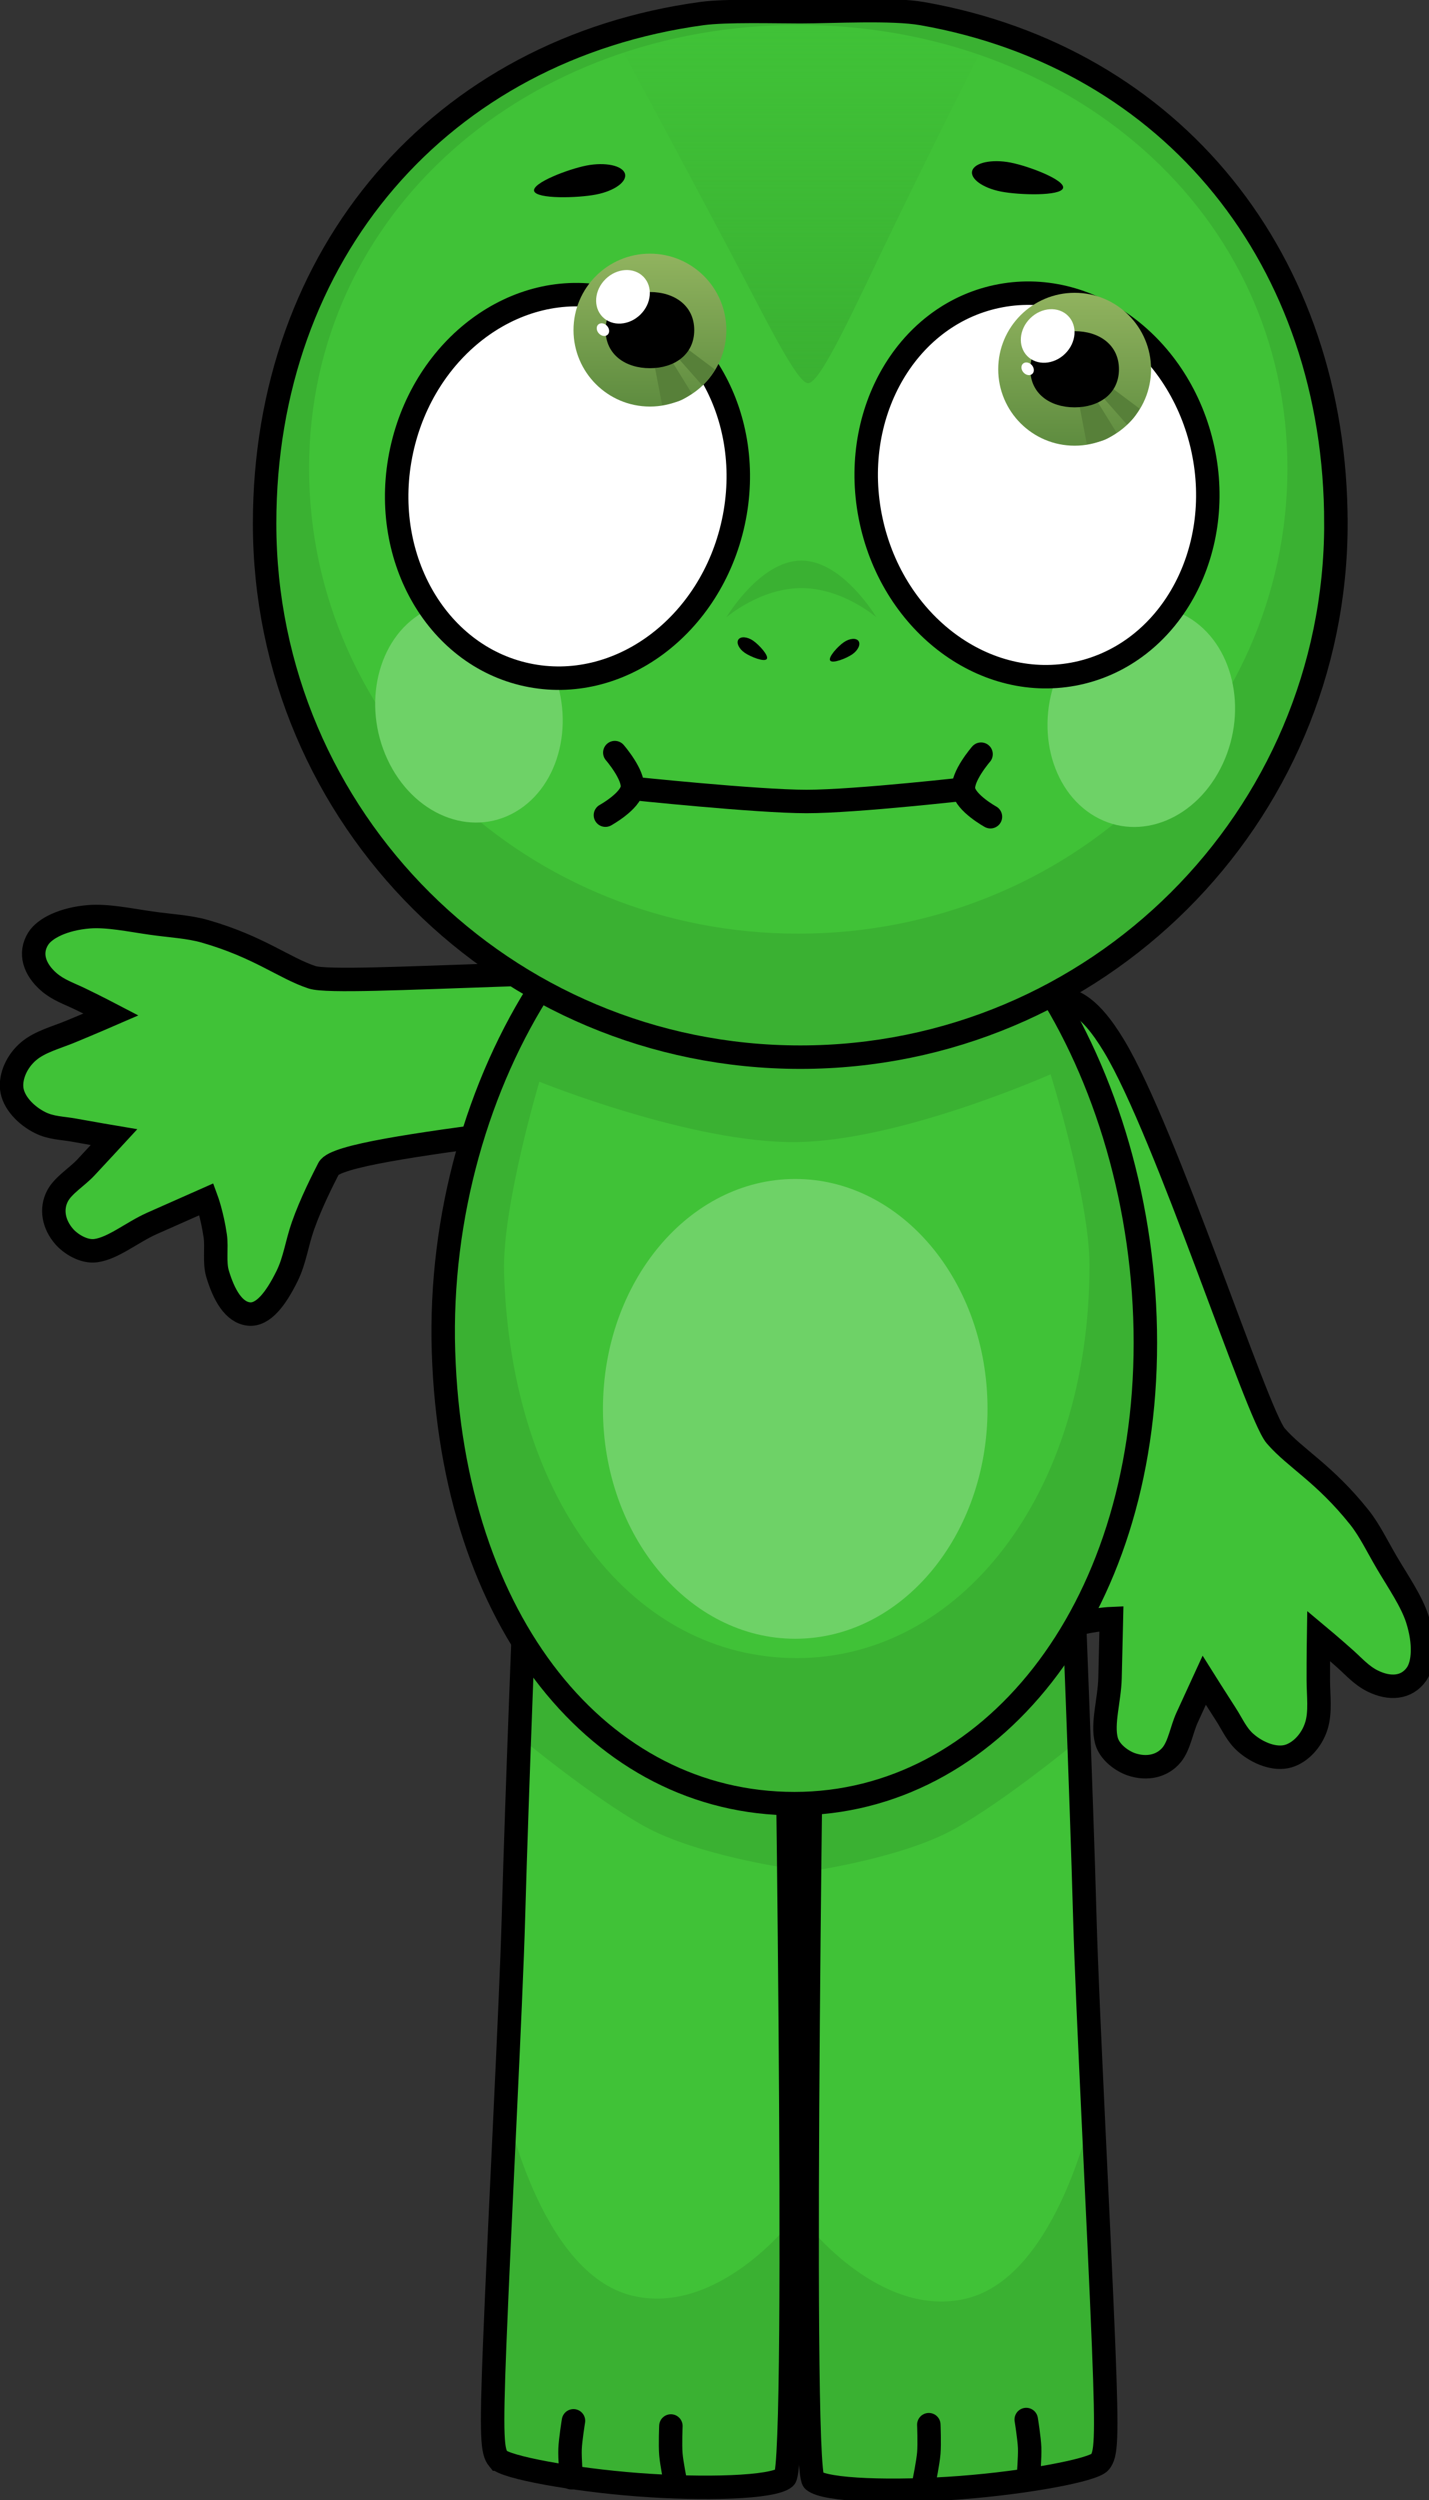 <svg version="1.1" xmlns="http://www.w3.org/2000/svg" xmlns:xlink="http://www.w3.org/1999/xlink" width="152.346" height="266.452" viewBox="0,0,152.346,266.452"><rect x="0" y="0" width="152.346" height="266.452" fill="#333333" stroke="none"/><defs><linearGradient x1="229.305" y1="78.806" x2="229.305" y2="95.1" gradientUnits="userSpaceOnUse" id="color-1"><stop offset="0" stop-color="#91b35f"/><stop offset="1" stop-color="#5e8c3f"/></linearGradient><linearGradient x1="274.583" y1="82.978" x2="274.583" y2="99.272" gradientUnits="userSpaceOnUse" id="color-2"><stop offset="0" stop-color="#91b35f"/><stop offset="1" stop-color="#5e8c3f"/></linearGradient><linearGradient x1="245.497" y1="54.944" x2="245.497" y2="92.61" gradientUnits="userSpaceOnUse" id="color-3"><stop offset="0" stop-color="#3ab132" stop-opacity="0"/><stop offset="1" stop-color="#3ab132"/></linearGradient></defs><g transform="translate(-160.016,-51.774)"><g data-paper-data="{&quot;isPaintingLayer&quot;:true}" fill-rule="nonzero" stroke-linejoin="miter" stroke-miterlimit="10" stroke-dasharray="" stroke-dashoffset="0" style="mix-blend-mode: normal"><path d="M267.211,167.324c-0.14,-5.134 0.685,-8.25 3.863,-9.004c2.842,-0.674 4.99,0.412 7.71,4.92c5.554,9.208 15.193,39.179 17.243,41.557c2.056,2.385 5.168,3.986 8.912,8.68c1.115,1.398 1.925,3.133 3.009,4.961c1.153,1.945 2.563,3.996 3.163,5.86c0.833,2.587 0.681,4.813 -0.079,5.889c-1.061,1.502 -2.867,1.628 -4.681,0.729c-1.185,-0.587 -1.973,-1.509 -2.96,-2.389c-1.403,-1.251 -2.8,-2.418 -2.8,-2.418c0,0 -0.035,2.164 -0.03,4.722c0.003,1.622 0.26,3.403 -0.212,4.889c-0.502,1.578 -1.708,2.825 -2.985,3.201c-1.408,0.415 -3.246,-0.288 -4.545,-1.428c-0.972,-0.853 -1.416,-1.95 -2.098,-3.006c-1.22,-1.89 -2.325,-3.65 -2.325,-3.65c0,0 -0.887,1.923 -1.834,4.005c-0.567,1.246 -0.82,2.949 -1.623,3.932c-1.016,1.243 -2.672,1.574 -4.295,1.028c-0.963,-0.324 -2.337,-1.266 -2.673,-2.538c-0.482,-1.826 0.328,-4.329 0.384,-6.652c0.081,-3.362 0.15,-6.345 0.15,-6.345c0,0 -1.752,0.071 -3.987,0.643c-1.194,0.306 -2.525,1.183 -3.8,1.315c-2.324,0.24 -4.462,-0.003 -5.243,-1.44c-0.729,-1.341 0.391,-3.28 2.18,-5.319c1.242,-1.415 2.805,-2.277 4.297,-3.62c1.94,-1.746 3.758,-3.89 4.586,-4.863c1.958,-2.299 -9.083,-34.78 -9.325,-43.66z" data-paper-data="{&quot;index&quot;:null}" fill="#40c237" stroke="#000000" stroke-width="2.5" stroke-linecap="butt"/><path d="M238.952,168.166c-8.294,3.181 -42.525,5.44 -43.898,8.13c-0.581,1.138 -1.864,3.639 -2.733,6.101c-0.668,1.893 -0.865,3.668 -1.696,5.357c-1.197,2.434 -2.559,4.212 -4.076,4.053c-1.626,-0.17 -2.671,-2.052 -3.34,-4.29c-0.367,-1.228 -0.068,-2.794 -0.243,-4.014c-0.329,-2.283 -0.935,-3.928 -0.935,-3.928c0,0 -2.729,1.207 -5.803,2.572c-2.124,0.942 -4.125,2.651 -5.996,2.906c-1.303,0.178 -2.7,-0.73 -3.369,-1.496c-1.127,-1.29 -1.456,-2.946 -0.698,-4.361c0.6,-1.119 2.075,-2.006 3.009,-3.007c1.56,-1.673 2.996,-3.23 2.996,-3.23c0,0 -2.049,-0.345 -4.262,-0.747c-1.237,-0.225 -2.421,-0.214 -3.581,-0.785c-1.551,-0.763 -2.905,-2.19 -3.062,-3.65c-0.142,-1.323 0.547,-2.915 1.812,-3.984c1.192,-1.007 2.935,-1.452 4.434,-2.071c2.364,-0.977 4.349,-1.839 4.349,-1.839c0,0 -1.613,-0.842 -3.306,-1.658c-1.191,-0.574 -2.345,-0.949 -3.341,-1.818c-1.526,-1.331 -2.102,-3.047 -1.122,-4.603c0.702,-1.115 2.699,-2.109 5.408,-2.332c1.951,-0.16 4.386,0.356 6.625,0.675c2.104,0.3 4.017,0.383 5.736,0.876c5.771,1.657 8.443,3.917 11.434,4.902c2.982,0.982 34.358,-1.609 44.992,-0.011c5.207,0.783 7.034,2.35 7.501,5.233c0.522,3.224 -2.039,5.181 -6.834,7.021z" data-paper-data="{&quot;index&quot;:null}" fill="#40c237" stroke="#000000" stroke-width="2.5" stroke-linecap="butt"/><g data-paper-data="{&quot;index&quot;:null}" stroke="#000000" stroke-linecap="butt"><path d="M262.442,316.877c-7.121,0.544 -14.455,0.322 -15.701,-0.752c-1.526,-1.316 0,-96.437 0,-96.437h27.632c0,0 0.925,22.972 1.301,36.573c0.266,9.629 1.492,32.695 2.003,45.627c0.4,10.115 0.248,11.473 -0.395,12.262c-0.705,0.864 -7.827,2.191 -14.84,2.727z" fill="#40c237" stroke-width="0"/><path d="M274.884,232.906c0.051,1.377 0.158,4.279 0.158,4.279c0,0 -7.774,6.445 -13.313,9.522c-5.539,3.076 -15.257,4.466 -15.257,4.466l0.269,-31.485h27.632c0,0 0.232,5.759 0.511,13.218z" fill="#3ab132" stroke-width="0"/><path d="M262.442,316.877c-7.121,0.544 -14.455,0.322 -15.701,-0.752c-0.445,-0.384 -0.67,-27.289 -0.67,-27.289c0,0 7.801,10.097 16.953,7.896c9.933,-2.389 13.603,-20.718 13.603,-20.718c0,0 0.869,21.303 1.049,25.875c0.4,10.115 0.248,11.473 -0.395,12.262c-0.705,0.864 -7.827,2.191 -14.84,2.727z" fill="#3ab132" stroke-width="0"/><path d="M262.442,316.877c-7.121,0.544 -14.455,0.322 -15.701,-0.752c-1.526,-1.316 0,-96.437 0,-96.437h27.632c0,0 0.925,22.972 1.301,36.573c0.266,9.629 1.492,32.695 2.003,45.627c0.4,10.115 0.248,11.473 -0.395,12.262c-0.705,0.864 -7.827,2.191 -14.84,2.727z" fill="none" stroke-width="2.5"/></g><g stroke="#000000" stroke-linecap="butt"><path d="M213.151,313.837c-0.644,-0.789 -0.795,-2.147 -0.395,-12.262c0.511,-12.931 1.737,-35.998 2.003,-45.627c0.376,-13.602 1.301,-36.573 1.301,-36.573h27.632c0,0 1.526,95.12 0,96.437c-1.245,1.074 -8.58,1.296 -15.701,0.752c-7.012,-0.536 -14.134,-1.863 -14.84,-2.727z" fill="#40c237" stroke-width="0"/><path d="M216.06,219.375h27.632l0.269,31.485c0,0 -9.718,-1.39 -15.257,-4.466c-5.539,-3.076 -13.313,-9.522 -13.313,-9.522c0,0 0.107,-2.902 0.158,-4.279c0.279,-7.459 0.511,-13.218 0.511,-13.218z" fill="#3ab132" stroke-width="0"/><path d="M213.151,313.837c-0.644,-0.789 -0.795,-2.147 -0.395,-12.262c0.181,-4.572 1.049,-25.875 1.049,-25.875c0,0 3.67,18.329 13.603,20.718c9.152,2.201 16.953,-7.896 16.953,-7.896c0,0 -0.225,26.905 -0.67,27.289c-1.245,1.074 -8.58,1.296 -15.701,0.752c-7.012,-0.536 -14.134,-1.863 -14.84,-2.727z" fill="#3ab132" stroke-width="0"/><path d="M213.151,313.837c-0.644,-0.789 -0.795,-2.147 -0.395,-12.262c0.511,-12.931 1.737,-35.998 2.003,-45.627c0.376,-13.602 1.301,-36.573 1.301,-36.573h27.632c0,0 1.526,95.12 0,96.437c-1.245,1.074 -8.58,1.296 -15.701,0.752c-7.012,-0.536 -14.134,-1.863 -14.84,-2.727z" fill="none" stroke-width="2.5"/></g><g stroke-linecap="butt"><g stroke="#000000"><path d="M282.125,194.871c0,28.943 -16.751,49.117 -37.414,49.117c-20.663,0 -36.497,-19.233 -37.414,-48.176c-0.917,-28.928 16.751,-56.637 37.414,-56.637c20.663,0 37.414,26.753 37.414,55.697z" fill="#3ab132" stroke-width="0"/><path d="M276.165,186.629c0,24.66 -13.971,41.848 -31.206,41.848c-17.235,0 -30.441,-16.387 -31.206,-41.047c-0.219,-7.054 3.765,-20.378 3.765,-20.378c0,0 16.282,6.591 27.441,6.434c11.159,-0.157 27.06,-7.225 27.06,-7.225c0,0 4.147,13.257 4.147,20.369z" fill="#40c237" stroke-width="0"/><path d="M282.125,194.871c0,28.943 -16.751,49.117 -37.414,49.117c-20.663,0 -36.497,-19.233 -37.414,-48.176c-0.917,-28.928 16.751,-56.637 37.414,-56.637c20.663,0 37.414,26.753 37.414,55.697z" fill="none" stroke-width="2.5"/></g><path d="M265.296,201.915c0,13.531 -9.178,24.5 -20.5,24.5c-11.322,0 -20.5,-10.969 -20.5,-24.5c0,-13.531 9.178,-24.5 20.5,-24.5c11.322,0 20.5,10.969 20.5,24.5z" fill="#6ed267" stroke="none" stroke-width="0"/></g><g stroke-linecap="butt"><g stroke="#000000"><path d="M302.439,107.563c0,31.409 -25.568,56.872 -57.107,56.872c-31.539,0 -57.107,-25.462 -57.107,-56.872c0,-25.139 15.378,-45.306 38.087,-52.224c5.665,-1.726 12.724,-2.314 19.02,-2.314c8.281,0 16.817,0.594 23.92,3.515c19.95,8.202 33.187,27.861 33.187,51.024z" fill="#3ab132" stroke-width="0"/><path d="M297.269,101.687c0,27.386 -23.349,49.587 -52.151,49.587c-28.802,0 -52.151,-22.201 -52.151,-49.587c0,-27.386 23.349,-47.253 52.151,-47.253c28.802,0 52.151,19.867 52.151,47.253z" fill="#40c237" stroke-width="0"/><path d="M302.439,107.563c0,31.409 -25.568,56.872 -57.107,56.872c-31.539,0 -57.107,-25.462 -57.107,-56.872c0,-28.775 18.792,-50.558 46.641,-54.346c2.55,-0.347 7.82,-0.193 10.465,-0.193c3.417,0 9.764,-0.368 13.015,0.205c26.764,4.715 44.091,26.327 44.091,54.333z" fill="none" stroke-width="2.5"/></g><path d="M218.693,122.637c2.737,5.866 1.069,12.877 -3.725,15.661c-4.795,2.783 -10.901,0.284 -13.638,-5.581c-2.737,-5.866 -1.069,-12.877 3.725,-15.661c4.795,-2.783 10.901,-0.284 13.638,5.581z" fill="#6ed267" stroke="none" stroke-width="0"/><path d="M286.645,117.526c4.795,2.783 6.463,9.795 3.725,15.661c-2.737,5.866 -8.844,8.365 -13.638,5.581c-4.795,-2.783 -6.463,-9.795 -3.725,-15.661c2.737,-5.866 8.844,-8.365 13.638,-5.581z" data-paper-data="{&quot;index&quot;:null}" fill="#6ed267" stroke="none" stroke-width="0"/></g><path d="M238.198,107.429c-2.394,11.086 -12.252,18.363 -22.018,16.254c-9.766,-2.109 -15.742,-12.806 -13.348,-23.892c2.394,-11.086 12.252,-18.363 22.018,-16.254c9.766,2.109 15.742,12.806 13.348,23.892z" fill="#ffffff" stroke="#000000" stroke-width="2.5" stroke-linecap="butt"/><g stroke="none" stroke-linecap="butt"><g><path d="M221.158,86.953c0,-4.499 3.647,-8.147 8.147,-8.147c4.499,0 8.147,3.648 8.147,8.147c0,4.499 -3.648,8.147 -8.147,8.147c-4.499,0 -8.147,-3.647 -8.147,-8.147z" fill="url(#color-1)" stroke-width="0.5"/><path d="M230.612,94.962l-0.76,-3.952l1.866,-0.628l2.064,3.34c0,0 -0.848,0.632 -1.537,0.843c-0.675,0.206 -1.632,0.397 -1.632,0.397z" fill="#578039" stroke-width="0"/><path d="M234.894,92.859l-2.598,-2.94l1.014,-0.954l2.924,2.189c0,0 -0.343,0.594 -0.613,0.937c-0.27,0.343 -0.727,0.768 -0.727,0.768z" fill="#578039" stroke-width="0"/></g><path d="M224.579,86.953c0,-2.61 2.116,-4.059 4.725,-4.059c2.61,0 4.725,1.449 4.725,4.059c0,2.61 -2.116,4.059 -4.725,4.059c-2.61,0 -4.725,-1.449 -4.725,-4.059z" fill="#000000" stroke-width="0.5"/><path d="M228.286,85.3c-1.205,1.18 -3.012,1.288 -4.036,0.242c-1.024,-1.046 -0.877,-2.851 0.328,-4.03c1.205,-1.18 3.012,-1.288 4.036,-0.242c1.024,1.046 0.877,2.851 -0.328,4.03z" fill="#ffffff" stroke-width="0"/><path d="M224.791,86.572c0.242,0.326 0.217,0.739 -0.057,0.921c-0.274,0.183 -0.692,0.066 -0.934,-0.26c-0.242,-0.326 -0.217,-0.739 0.057,-0.921c0.274,-0.183 0.692,-0.066 0.934,0.26z" fill="#ffffff" stroke-width="0"/></g><path d="M266.236,83.38c9.766,-2.109 19.624,5.168 22.018,16.254c2.394,11.086 -3.582,21.783 -13.348,23.892c-9.766,2.109 -19.624,-5.168 -22.018,-16.254c-2.394,-11.086 3.582,-21.783 13.348,-23.892z" data-paper-data="{&quot;index&quot;:null}" fill="#ffffff" stroke="#000000" stroke-width="2.5" stroke-linecap="butt"/><g stroke="none" stroke-linecap="butt"><g><path d="M266.436,91.125c0,-4.499 3.648,-8.147 8.147,-8.147c4.499,0 8.147,3.647 8.147,8.147c0,4.499 -3.647,8.147 -8.147,8.147c-4.499,0 -8.147,-3.647 -8.147,-8.147z" fill="url(#color-2)" stroke-width="0.5"/><path d="M275.89,99.134l-0.76,-3.952l1.866,-0.628l2.064,3.34c0,0 -0.848,0.632 -1.537,0.843c-0.675,0.206 -1.632,0.397 -1.632,0.397z" fill="#578039" stroke-width="0"/><path d="M280.172,97.032l-2.598,-2.94l1.014,-0.954l2.924,2.189c0,0 -0.343,0.594 -0.613,0.937c-0.27,0.343 -0.727,0.768 -0.727,0.768z" fill="#578039" stroke-width="0"/></g><path d="M269.857,91.125c0,-2.61 2.116,-4.059 4.725,-4.059c2.61,0 4.725,1.449 4.725,4.059c0,2.61 -2.116,4.059 -4.725,4.059c-2.61,0 -4.725,-1.449 -4.725,-4.059z" fill="#000000" stroke-width="0.5"/><path d="M273.564,89.473c-1.205,1.18 -3.012,1.288 -4.036,0.242c-1.024,-1.046 -0.877,-2.851 0.328,-4.03c1.205,-1.18 3.012,-1.288 4.036,-0.242c1.024,1.046 0.877,2.851 -0.328,4.03z" fill="#ffffff" stroke-width="0"/><path d="M270.069,90.744c0.242,0.326 0.217,0.739 -0.057,0.921c-0.274,0.183 -0.692,0.066 -0.934,-0.26c-0.242,-0.326 -0.217,-0.739 0.057,-0.921c0.274,-0.183 0.692,-0.066 0.934,0.26z" fill="#ffffff" stroke-width="0"/></g><path d="M226.635,70.266c0.276,0.854 -1.1,1.857 -3.074,2.239c-1.974,0.383 -6.321,0.491 -6.598,-0.363c-0.276,-0.854 3.623,-2.346 5.597,-2.729c1.974,-0.383 3.798,-0.001 4.075,0.853z" fill="#000000" stroke="none" stroke-width="0" stroke-linecap="butt"/><path d="M267.747,69.099c1.974,0.383 5.874,1.875 5.597,2.729c-0.276,0.854 -4.624,0.746 -6.598,0.363c-1.974,-0.383 -3.35,-1.386 -3.074,-2.239c0.276,-0.854 2.1,-1.236 4.075,-0.853z" data-paper-data="{&quot;index&quot;:null}" fill="#000000" stroke="none" stroke-width="0" stroke-linecap="butt"/><path d="M263.734,135.766c0,0 -12.436,1.422 -17.737,1.422c-5.301,0 -18.804,-1.422 -18.804,-1.422" fill="none" stroke="#000000" stroke-width="2.5" stroke-linecap="round"/><path d="M225.561,131.979c0,0 2.075,2.39 1.864,3.796c-0.211,1.406 -2.864,2.87 -2.864,2.87" fill="#40c237" stroke="#000000" stroke-width="2.5" stroke-linecap="round"/><path d="M265.607,138.812c0,0 -2.653,-1.465 -2.864,-2.87c-0.211,-1.406 1.864,-3.796 1.864,-3.796" data-paper-data="{&quot;index&quot;:null}" fill="#40c237" stroke="#000000" stroke-width="2.5" stroke-linecap="round"/><path d="M240.305,120.05c0.62,0.425 1.702,1.593 1.457,1.951c-0.245,0.358 -1.725,-0.23 -2.345,-0.655c-0.62,-0.425 -0.924,-1.06 -0.679,-1.418c0.245,-0.358 0.947,-0.303 1.568,0.122z" fill="#000000" stroke="none" stroke-width="0" stroke-linecap="butt"/><path d="M251.545,120.094c0.245,0.358 -0.059,0.993 -0.679,1.418c-0.62,0.425 -2.1,1.013 -2.345,0.655c-0.245,-0.358 0.836,-1.526 1.457,-1.951c0.62,-0.425 1.322,-0.48 1.568,-0.122z" data-paper-data="{&quot;index&quot;:null}" fill="#000000" stroke="none" stroke-width="0" stroke-linecap="butt"/><path d="M253.453,117.565c0,0 -3.582,-3.117 -8,-3.117c-4.418,0 -8,3.117 -8,3.117c0,0 3.582,-6.05 8,-6.05c4.418,0 8,6.05 8,6.05z" fill="#3ab132" stroke="none" stroke-width="0" stroke-linecap="butt"/><path d="M226.163,56.737c0,0 12.089,-1.794 19.667,-1.794c7.577,0 19,1.794 19,1.794c0,0 -5.005,9.841 -9.546,19.214c-4.13,8.523 -7.761,16.659 -9.12,16.659c-1.204,0 -4.523,-6.881 -8.623,-14.615c-5.261,-9.926 -11.377,-21.258 -11.377,-21.258z" fill="url(#color-3)" stroke="none" stroke-width="0" stroke-linecap="butt"/><g fill="none" stroke="#000000" stroke-width="2.5" stroke-linecap="round"><g><path d="M232.04,316.368c0,0 -0.418,-2.03 -0.501,-3.042c-0.083,-1.008 0.001,-3.017 0.001,-3.017"/><path d="M220.922,315.824c0,0 -0.171,-2.05 -0.132,-3.063c0.039,-1.009 0.365,-3.001 0.365,-3.001"/></g><g data-paper-data="{&quot;index&quot;:null}"><path d="M259.038,310.17c0,0 0.084,2.009 0.001,3.017c-0.084,1.012 -0.501,3.042 -0.501,3.042"/><path d="M269.422,309.622c0,0 0.326,1.993 0.365,3.001c0.039,1.013 -0.132,3.063 -0.132,3.063"/></g></g></g></g></svg>